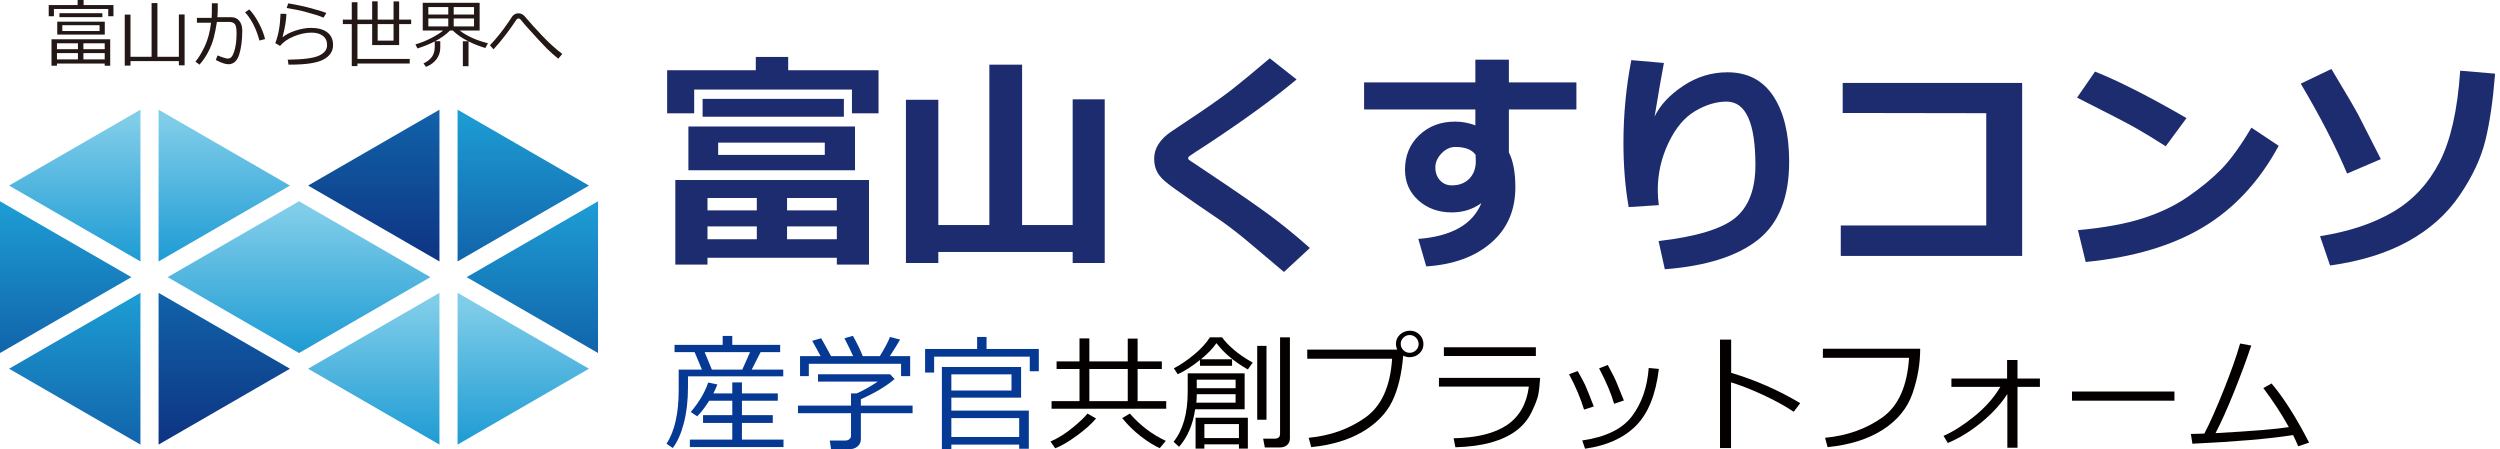 <svg width="473" height="85" viewBox="0 0 473 85" fill="none" xmlns="http://www.w3.org/2000/svg">
<g clip-path="url(#clip0_0_3)">
<path d="M1.714 35.111L26.572 20.755V49.466L1.714 35.111Z" fill="url(#paint0_linear_0_3)"/>
<path d="M30.001 20.755L54.859 35.111L30.001 49.466V20.755Z" fill="url(#paint1_linear_0_3)"/>
<path d="M1.714 69.762L26.572 55.406V84.117L1.714 69.762Z" fill="url(#paint2_linear_0_3)"/>
<path d="M30.001 55.406L54.859 69.762L30.001 84.117V55.406Z" fill="url(#paint3_linear_0_3)"/>
<path d="M0 38.081V66.792L24.858 52.436L0 38.081Z" fill="url(#paint4_linear_0_3)"/>
<path d="M58.287 35.111L83.145 20.755V49.466L58.287 35.111Z" fill="url(#paint5_linear_0_3)"/>
<path d="M86.574 20.755L111.432 35.111L86.574 49.466V20.755Z" fill="url(#paint6_linear_0_3)"/>
<path d="M56.573 38.081L31.715 52.436L56.573 66.792L81.431 52.436L56.573 38.081Z" fill="url(#paint7_linear_0_3)"/>
<path d="M58.287 69.762L83.145 55.406V84.117L58.287 69.762Z" fill="url(#paint8_linear_0_3)"/>
<path d="M86.574 55.406L111.432 69.762L86.574 84.117V55.406Z" fill="url(#paint9_linear_0_3)"/>
<path d="M88.288 52.436L113.146 38.081V66.791L88.288 52.436Z" fill="url(#paint10_linear_0_3)"/>
<path d="M166.22 21.439H161.189V16.944H131.341V21.439H126.223V13.288H142.996V10.773H149.125V13.288H166.22L166.22 21.439ZM158.328 48.77H133.857V50.06H127.772V34.06H164.414V50.06H158.328V48.77ZM161.769 32.212H130.244V23.933H161.769V32.212ZM159.662 22.083H132.932V18.707H159.662V22.083ZM143.19 37.459H133.857V39.803H143.19V37.459ZM133.857 45.265H143.19V42.835H133.857V45.265ZM156.049 29.309V26.986H135.879V29.309H156.049ZM158.328 39.803V37.459H148.91V39.803H158.328ZM148.91 45.265H158.328V42.835H148.91V45.265Z" fill="#1D2C6F"/>
<path d="M177.531 49.759H171.403V18.879H177.531V42.576H187.187V12.234H193.38V42.576H202.949V18.793H209.013V49.759H202.949V47.673H177.531V49.759Z" fill="#1D2C6F"/>
<path d="M247.827 46.92L242.925 51.458L236.71 46.211C234.818 44.605 232.997 43.179 231.248 41.932L226.302 38.556C223.134 36.376 221.17 34.957 220.41 34.298C219.651 33.639 219.12 32.972 218.819 32.298C218.518 31.624 218.367 30.864 218.367 30.018C218.367 28.055 219.464 26.334 221.657 24.857C222.432 24.355 224.152 23.205 226.819 21.406C229.485 19.607 231.625 18.076 233.238 16.814C234.85 15.554 237.183 13.625 240.237 11.03L245.312 15.03C241.197 18.485 235.635 22.535 228.625 27.18C228.094 27.51 227.342 27.997 226.367 28.642C225.392 29.287 224.89 29.635 224.862 29.685C224.833 29.735 224.819 29.817 224.819 29.933C224.819 30.09 224.854 30.19 224.926 30.233L228.819 32.835C233.736 36.118 237.463 38.691 240.001 40.556C242.538 42.419 245.148 44.541 247.827 46.92Z" fill="#1D2C6F"/>
<path d="M298.254 20.707H285.481V28.836C286.298 30.441 286.706 32.642 286.706 35.438C286.706 39.796 285.176 43.297 282.115 45.942C279.055 48.587 274.965 50.074 269.848 50.404L268.342 45.2C274.65 44.713 278.628 42.455 280.277 38.427C278.656 39.602 276.793 40.189 274.686 40.189C272.177 40.189 270.073 39.434 268.374 37.921C266.676 36.408 265.826 34.47 265.826 32.105C265.826 29.452 266.726 27.273 268.525 25.567C270.323 23.861 272.585 23.008 275.31 23.008C276.628 23.008 277.904 23.244 279.137 23.718V20.707H258.085V15.589H279.137V11.288H285.481V15.589H298.254V20.707ZM279.223 30.491L279.18 29.287C278.478 28.298 277.201 27.804 275.353 27.804C274.392 27.804 273.521 28.209 272.739 29.018C271.958 29.828 271.568 30.714 271.568 31.674C271.568 32.649 271.858 33.459 272.439 34.105C273.02 34.749 273.768 35.071 274.686 35.071C276.062 35.071 277.162 34.652 277.987 33.813C278.811 32.975 279.223 31.867 279.223 30.491Z" fill="#1D2C6F"/>
<path d="M314.985 50.941L313.801 45.608C320.926 44.777 325.761 43.315 328.306 41.222C330.851 39.129 332.123 35.796 332.123 31.223C332.123 23.223 330.302 19.224 326.66 19.224C324.726 19.224 322.743 19.822 320.715 21.019C318.686 22.216 317.002 24.23 315.661 27.061C314.32 29.893 313.651 32.856 313.651 35.953C313.651 36.871 313.715 37.824 313.845 38.813L308.146 39.179C307.487 35.438 307.156 31.395 307.156 27.051C307.156 21.732 307.652 16.507 308.641 11.374L314.812 11.912C314.382 14.163 313.794 17.546 313.049 22.061C314.067 19.911 315.865 17.977 318.446 16.256C321.027 14.535 323.822 13.676 326.833 13.676C330.646 13.676 333.545 15.188 335.531 18.213C337.517 21.237 338.509 25.373 338.509 30.62C338.509 37.344 336.542 42.262 332.607 45.372C328.671 48.482 322.797 50.34 314.985 50.941Z" fill="#1D2C6F"/>
<path d="M382.593 48.426H348.273V42.662H375.797V21.417L348.638 21.374V15.696H382.593V48.426Z" fill="#1D2C6F"/>
<path d="M413.687 22.342L409.752 27.675C407.63 26.312 405.748 25.166 404.108 24.233C402.465 23.302 398.756 21.381 392.979 18.471L396.376 13.546C400.878 15.339 406.648 18.27 413.687 22.342ZM431.127 27.588C427.486 34.312 422.733 39.437 416.869 42.964C411.006 46.49 403.587 48.69 394.613 49.565L393.151 43.544C398.054 43.1 402.14 42.355 405.408 41.308C408.677 40.262 411.54 38.889 413.999 37.19C416.457 35.491 418.55 33.764 420.279 32.008C422.005 30.251 423.902 27.631 425.966 24.148L431.127 27.588Z" fill="#1D2C6F"/>
<path d="M450.459 30.105L444.072 32.835C441.922 27.731 438.997 22.061 435.299 15.826L441.105 13.052C443.871 17.653 445.567 20.546 446.191 21.729C446.814 22.911 448.237 25.703 450.459 30.105ZM472.07 13.934C471.683 18.908 471.077 23.094 470.253 26.491C469.429 29.89 467.805 33.369 465.383 36.932C462.96 40.494 459.709 43.401 455.631 45.651C451.552 47.902 446.624 49.429 440.847 50.232L438.954 44.684C444.402 43.824 449.004 42.294 452.76 40.093C456.516 37.893 459.447 34.753 461.555 30.674C463.662 26.596 464.967 20.829 465.469 13.374L472.07 13.934Z" fill="#1D2C6F"/>
<path d="M130.168 71.204V73.231C130.168 75.763 129.908 78.03 129.389 80.034C128.869 82.038 128.168 83.614 127.285 84.763L126.102 83.954C127.641 81.618 128.41 78.224 128.41 73.77V69.927H132.805L131.422 66.622H127.625V65.251H136.731V63.563H138.547V65.251H147.606V66.622H143.903L142.227 69.927H148.192V71.204H130.168ZM130.52 84.587V83.169H138.547V80.017H133.016V78.54H138.547V75.821H134.176C133.41 77.04 132.656 78.02 131.914 78.763L130.684 77.954C132.254 76.118 133.356 74.259 133.988 72.376L135.723 72.739C135.512 73.302 135.262 73.864 134.973 74.427H138.547V72.353H140.375V74.427H147.16V75.821H140.375V78.54H146.211V80.017H140.375V83.169H148.238V84.587L130.52 84.587ZM134.68 69.927H140.445L141.91 66.622H133.32L134.68 69.927Z" fill="#053994"/>
<path d="M160.719 84.985H157.238L156.992 83.345H159.957C160.254 83.345 160.504 83.259 160.707 83.087C160.91 82.915 161.012 82.712 161.012 82.478V78.177H150.981V76.735H161.012V74.427H162.09C163.238 73.935 164.567 73.192 166.074 72.2H154.766V70.806H168.406L169.262 71.708C167.684 73.067 165.555 74.341 162.875 75.528V76.735H172.66V78.177H162.875V83.122C162.875 83.661 162.67 84.106 162.26 84.458C161.85 84.81 161.336 84.985 160.719 84.985ZM155.258 67.384C154.57 66.095 154.039 65.13 153.664 64.489L155.363 63.997C155.817 64.778 156.442 65.907 157.238 67.384H161.41C161.145 66.751 160.598 65.622 159.77 63.997L161.375 63.54C162.156 64.946 162.778 66.228 163.238 67.384H166.461C167.391 65.884 168.031 64.673 168.383 63.751L170.293 64.243C169.785 65.149 169.137 66.196 168.348 67.384H172.203V71.169H170.481V68.825H153.031V71.169H151.367V67.384H155.258Z" fill="#053994"/>
<path d="M194.832 70.243V67.478H176.738V70.489H175.028V66.024H184.871V63.751H186.653V66.024H196.543V70.243L194.832 70.243ZM192.828 84.903V84.118H179.996V84.95H178.203V69.435H193.192V75.235H179.996V77.685H194.656V84.903H192.828ZM191.375 70.829H179.996V73.888H191.375V70.829ZM192.828 79.103H179.996V82.677H192.828V79.103Z" fill="#053994"/>
<path d="M199.637 84.81L198.758 83.532C200.18 82.915 201.574 82.044 202.942 80.919C204.309 79.794 205.246 78.903 205.754 78.247L207.371 79.173C206.559 80.165 205.346 81.251 203.733 82.431C202.119 83.61 200.754 84.403 199.637 84.81ZM198.957 77.333V75.892H204.242V69.821H199.906V68.38H204.242V64.02H206.106V68.38H213.371V64.067H215.235V68.38H219.817V69.821H215.235V75.892H220.649V77.333H198.957ZM206.106 75.892H213.371V69.821H206.106V75.892ZM219.418 84.786C218.387 84.333 217.219 83.608 215.914 82.612C214.61 81.616 213.41 80.446 212.317 79.103L213.77 78.247C215.684 80.458 217.949 82.181 220.567 83.415L219.418 84.786Z" fill="#040000"/>
<path d="M226.121 77.439C225.699 80.337 224.684 82.704 223.074 84.54L222.043 83.579C223.824 81.36 224.715 78.204 224.715 74.11V70.63H235.485V77.439L226.121 77.439ZM227.035 69.212V68.11C225.574 69.29 224.172 70.189 222.828 70.806L222.09 69.681C223.348 69.032 224.625 68.169 225.922 67.091C227.219 66.013 228.219 64.923 228.922 63.821H231.231C231.629 64.446 232.326 65.194 233.322 66.065C234.319 66.936 235.547 67.782 237.008 68.603L236.094 69.903C233.57 68.474 231.59 66.814 230.153 64.923C229.488 65.892 228.512 66.907 227.223 67.97H233.106V69.212L227.035 69.212ZM234.406 84.071H227.867V84.88H226.203V79.032H236.094V84.88H234.406V84.071ZM226.344 76.185H233.774V74.579H226.426V74.649C226.426 75.259 226.399 75.77 226.344 76.185ZM233.774 73.442V71.837H226.426V73.442H233.774ZM227.867 82.876H234.406V80.228H227.867V82.876ZM237.863 79.419V65.439H239.621V79.419H237.863ZM242.164 84.657H239.305L238.988 82.993H241.168C241.848 82.993 242.188 82.685 242.188 82.067V63.821H244.051V82.946C244.051 83.478 243.873 83.895 243.518 84.2C243.162 84.505 242.711 84.657 242.164 84.657Z" fill="#040000"/>
<path d="M265.485 67.29C265.195 70.845 264.487 73.755 263.358 76.02C262.229 78.286 260.36 80.185 257.75 81.716C255.141 83.247 251.918 84.208 248.082 84.599L247.602 82.829C251.688 82.439 255.256 81.165 258.307 79.009C261.358 76.853 263.051 73.142 263.387 67.876H247.332V66.142H264.36C264.203 65.821 264.121 65.458 264.113 65.052C264.113 64.364 264.365 63.782 264.869 63.306C265.373 62.829 266 62.583 266.75 62.567C267.453 62.567 268.053 62.806 268.549 63.282C269.045 63.759 269.301 64.36 269.317 65.087C269.317 65.782 269.067 66.368 268.567 66.845C268.067 67.321 267.461 67.567 266.75 67.583C266.281 67.583 265.86 67.485 265.485 67.29ZM266.703 66.751C267.156 66.751 267.553 66.591 267.893 66.27C268.233 65.95 268.403 65.56 268.403 65.099C268.403 64.63 268.237 64.228 267.904 63.892C267.572 63.556 267.172 63.388 266.703 63.388C266.25 63.388 265.856 63.554 265.52 63.886C265.184 64.218 265.016 64.61 265.016 65.064C265.016 65.517 265.182 65.911 265.514 66.247C265.846 66.583 266.242 66.751 266.703 66.751Z" fill="#040000"/>
<path d="M291.395 71.497C291.309 72.903 291.184 73.993 291.02 74.767C290.856 75.54 290.436 76.62 289.76 78.007C289.084 79.394 288.11 80.561 286.836 81.511C285.563 82.46 283.977 83.198 282.078 83.726C280.18 84.253 277.942 84.552 275.363 84.622L275.024 82.923C279.469 82.821 282.85 81.976 285.166 80.386C287.483 78.796 288.848 76.384 289.262 73.149H272.246V71.497L291.395 71.497ZM290.586 67.349H273.184V65.708H290.586V67.349Z" fill="#040000"/>
<path d="M301.543 76.899L299.703 77.497C299.039 75.325 298.094 73.095 296.867 70.806L298.496 70.196C299.168 71.368 299.645 72.263 299.926 72.88C300.207 73.497 300.746 74.837 301.543 76.899ZM313.86 69.798C313.274 74.673 311.819 78.267 309.494 80.579C307.17 82.892 303.969 84.329 299.891 84.892L299.364 83.333C303.817 82.692 306.957 81.157 308.785 78.728C310.614 76.298 311.664 73.263 311.938 69.622L313.86 69.798ZM307.239 75.774L305.387 76.395C304.848 74.489 303.903 72.255 302.551 69.692L304.192 69.048C305.074 70.681 305.625 71.78 305.844 72.347C306.063 72.913 306.528 74.056 307.239 75.774Z" fill="#040000"/>
<path d="M340.602 76.278L339.371 77.907C337.746 76.821 335.805 75.755 333.547 74.708C331.289 73.661 329.278 72.872 327.512 72.341V84.774H325.426V64.255H327.535V70.536C332.168 71.927 336.524 73.841 340.602 76.278Z" fill="#040000"/>
<path d="M363.301 65.978C363.301 68.814 362.817 71.63 361.848 74.427C360.879 77.224 359.012 79.513 356.246 81.294C353.481 83.075 349.992 84.177 345.781 84.599L345.301 82.829C349.449 82.439 353.051 81.163 356.106 79.003C359.16 76.843 360.856 73.075 361.192 67.7H344.891V65.978L363.301 65.978Z" fill="#040000"/>
<path d="M379.789 74.556C378.524 76.493 376.867 78.296 374.82 79.964C372.774 81.632 370.676 82.915 368.528 83.814L367.719 82.466C369.516 81.685 371.455 80.454 373.537 78.774C375.619 77.095 377.262 75.235 378.465 73.196H369.207V71.614H379.742V68.11H381.711V71.614H385.953V73.196H381.711V84.716H379.789V74.556Z" fill="#040000"/>
<path d="M411.406 75.81H392.024V74.075H411.406V75.81Z" fill="#040000"/>
<path d="M433.848 82.314C429.41 83.017 423.063 83.564 414.805 83.954L414.512 82.103C415.199 82.095 416.051 82.071 417.067 82.032C418.137 79.978 419.369 77.198 420.764 73.694C422.158 70.19 423.18 67.29 423.828 64.993L425.938 65.38C425.055 68.028 423.967 70.958 422.674 74.169C421.381 77.38 420.215 79.974 419.176 81.95C425.981 81.575 430.606 81.196 433.051 80.814C431.731 78.423 430.121 75.958 428.223 73.419L429.781 72.552C432.078 75.27 434.445 79.001 436.883 83.743L434.82 84.435C434.516 83.7 434.192 82.993 433.848 82.314Z" fill="#040000"/>
<path d="M20.481 3.072V1.697H10.201V3.072H9.216V0.958H14.691V0H15.82V0.958H21.466V3.072H20.481ZM19.81 12.024H10.777V12.435H9.743V7.432H20.851V12.435H19.81V12.024ZM14.746 8.191H10.777V9.307H14.746V8.191ZM10.777 11.237H14.746V10.047H10.777V11.237ZM10.831 6.543V4.1H19.824V6.543H10.831ZM11.242 3.244V2.498H19.365V3.244H11.242ZM18.839 4.77H11.789V5.871H18.839V4.77ZM19.81 9.307V8.191H15.78V9.307H19.81ZM15.78 11.237H19.81V10.047H15.78V11.237Z" fill="#231815"/>
<path d="M23.602 12.414V2.765H24.69V10.744H28.68V0.582H29.782V10.744H33.84V2.737H34.928V12.359H33.84V11.559H24.69V12.414H23.602Z" fill="#231815"/>
<path d="M41.197 1.854C41.197 2.266 41.175 2.732 41.129 3.258H43.757C44.404 3.258 44.912 3.488 45.279 3.952C45.647 4.415 45.833 5.021 45.837 5.77C45.833 7.612 45.636 9.137 45.249 10.344C44.861 11.551 44.181 12.154 43.209 12.154C42.643 12.154 41.85 11.885 40.828 11.347L41.17 10.477C41.407 10.592 41.747 10.722 42.19 10.867C42.632 11.014 42.936 11.087 43.1 11.087C43.465 11.087 43.758 10.896 43.979 10.516C44.2 10.135 44.385 9.578 44.533 8.849C44.682 8.119 44.756 7.247 44.756 6.234C44.756 5.331 44.635 4.758 44.393 4.517C44.152 4.275 43.827 4.154 43.422 4.154H41.04C40.857 5.317 40.659 6.314 40.444 7.145C40.23 7.975 39.891 8.847 39.428 9.759C38.965 10.672 38.405 11.495 37.748 12.229L36.974 11.668C37.572 10.966 38.164 9.988 38.751 8.736C39.337 7.483 39.73 6.004 39.931 4.297H37.255V3.381H40.041C40.072 3.061 40.089 2.142 40.089 0.623H41.197L41.197 1.854ZM50.149 7.391L49.088 7.672C48.463 5.386 47.555 3.606 46.364 2.334L47.165 1.786C47.795 2.43 48.396 3.291 48.968 4.369C49.541 5.449 49.934 6.455 50.149 7.391Z" fill="#231815"/>
<path d="M54.584 12.229L54.441 11.292C57.369 11.256 59.343 10.999 60.361 10.521C61.378 10.045 61.886 9.381 61.886 8.527C61.886 7.774 61.621 7.193 61.089 6.785C60.558 6.377 59.843 6.173 58.944 6.173C57.867 6.173 56.755 6.408 55.607 6.881C54.46 7.354 53.585 7.955 52.983 8.685L52.086 8.164C52.679 6.641 53.01 4.785 53.078 2.6L54.187 2.628C54.155 3.859 53.909 5.336 53.448 7.056C54.073 6.54 54.903 6.115 55.936 5.779C56.969 5.443 57.933 5.276 58.827 5.276C60.151 5.276 61.179 5.555 61.914 6.111C62.649 6.668 63.016 7.473 63.016 8.527C63.016 9.695 62.417 10.604 61.219 11.254C60.022 11.904 57.912 12.229 54.892 12.229H54.584ZM61.743 2.443L61.209 3.34C60.876 3.185 60.375 3.003 59.707 2.795C59.038 2.588 58.338 2.387 57.606 2.193C56.873 1.999 55.748 1.77 54.228 1.506L54.536 0.637C56.197 0.914 57.689 1.236 59.012 1.602C60.335 1.967 61.245 2.246 61.743 2.443Z" fill="#231815"/>
<path d="M67.629 11.148H77.518V12.018H67.629V12.504H66.554V4.558H64.864V3.709H66.554V0.424H67.629V3.709H70.414V0.253H71.454V3.709H74.459V0.267H75.519V3.709H77.792V4.558H75.519V8.527H70.414V4.558H67.629V11.148ZM74.459 4.558H71.454V7.686H74.459V4.558Z" fill="#231815"/>
<path d="M80.597 12.654L80.125 11.997C80.782 11.7 81.301 11.303 81.682 10.807C82.063 10.309 82.254 9.654 82.254 8.842V7.836C81.332 8.314 80.241 8.76 78.982 9.17L78.606 8.396C79.628 8.105 80.635 7.7 81.628 7.182C82.62 6.664 83.353 6.197 83.828 5.783H79.982V0.533H90.747V5.783H86.983C88.383 6.846 90.163 7.646 92.321 8.186L91.822 9.082C90.726 8.758 89.668 8.34 88.646 7.829V12.531H87.572V7.809H88.598C87.37 7.184 86.399 6.508 85.682 5.783H85.128C84.421 6.508 83.488 7.179 82.329 7.795H83.301V9.014C83.301 9.825 83.067 10.549 82.599 11.183C82.132 11.816 81.464 12.307 80.597 12.654ZM84.813 2.751V1.334H81.042V2.751H84.813ZM84.813 4.996V3.49H81.042V4.996H84.813ZM85.84 1.334V2.751H89.686V1.334H85.84ZM85.84 3.49V4.996H89.686V3.49H85.84Z" fill="#231815"/>
<path d="M106.385 10.197L105.625 11.107C104.868 10.505 104.138 9.854 103.435 9.153C102.733 8.453 101.414 7.025 99.48 4.873L98.439 3.634C98.357 3.543 98.252 3.497 98.124 3.497C97.96 3.497 97.825 3.563 97.72 3.695C97.173 4.539 96.51 5.477 95.733 6.505C94.955 7.533 94.169 8.475 93.375 9.328L92.691 8.568C93.895 7.322 95.106 5.801 96.324 4.004C96.612 3.538 96.82 3.225 96.947 3.062C97.075 2.9 97.237 2.77 97.433 2.669C97.629 2.568 97.853 2.518 98.104 2.518C98.555 2.518 98.957 2.719 99.308 3.121C100.194 4.184 101.3 5.411 102.628 6.803C103.955 8.194 105.208 9.326 106.385 10.197Z" fill="#231815"/>
</g>
<defs>
<linearGradient id="paint0_linear_0_3" x1="14.143" y1="49.7" x2="14.143" y2="22.603" gradientUnits="userSpaceOnUse">
<stop stop-color="#1D9BD3"/>
<stop offset="1" stop-color="#80CDE9"/>
</linearGradient>
<linearGradient id="paint1_linear_0_3" x1="42.43" y1="49.7" x2="42.43" y2="22.603" gradientUnits="userSpaceOnUse">
<stop stop-color="#1D9BD3"/>
<stop offset="1" stop-color="#80CDE9"/>
</linearGradient>
<linearGradient id="paint2_linear_0_3" x1="14.143" y1="84.493" x2="14.143" y2="56.828" gradientUnits="userSpaceOnUse">
<stop stop-color="#1163AA"/>
<stop offset="1" stop-color="#1D9BD3"/>
</linearGradient>
<linearGradient id="paint3_linear_0_3" x1="42.43" y1="84.117" x2="42.43" y2="55.406" gradientUnits="userSpaceOnUse">
<stop stop-color="#0E3382"/>
<stop offset="1" stop-color="#1163AA"/>
</linearGradient>
<linearGradient id="paint4_linear_0_3" x1="12.429" y1="67.167" x2="12.429" y2="39.503" gradientUnits="userSpaceOnUse">
<stop stop-color="#1163AA"/>
<stop offset="1" stop-color="#1D9BD3"/>
</linearGradient>
<linearGradient id="paint5_linear_0_3" x1="70.716" y1="49.466" x2="70.716" y2="20.755" gradientUnits="userSpaceOnUse">
<stop stop-color="#0E3382"/>
<stop offset="1" stop-color="#1163AA"/>
</linearGradient>
<linearGradient id="paint6_linear_0_3" x1="99.003" y1="49.842" x2="99.003" y2="22.177" gradientUnits="userSpaceOnUse">
<stop stop-color="#1163AA"/>
<stop offset="1" stop-color="#1D9BD3"/>
</linearGradient>
<linearGradient id="paint7_linear_0_3" x1="56.573" y1="67.025" x2="56.573" y2="39.928" gradientUnits="userSpaceOnUse">
<stop stop-color="#1D9BD3"/>
<stop offset="1" stop-color="#80CDE9"/>
</linearGradient>
<linearGradient id="paint8_linear_0_3" x1="70.716" y1="84.351" x2="70.716" y2="57.254" gradientUnits="userSpaceOnUse">
<stop stop-color="#1D9BD3"/>
<stop offset="1" stop-color="#80CDE9"/>
</linearGradient>
<linearGradient id="paint9_linear_0_3" x1="99.003" y1="84.351" x2="99.003" y2="57.254" gradientUnits="userSpaceOnUse">
<stop stop-color="#1D9BD3"/>
<stop offset="1" stop-color="#80CDE9"/>
</linearGradient>
<linearGradient id="paint10_linear_0_3" x1="100.717" y1="67.167" x2="100.717" y2="39.503" gradientUnits="userSpaceOnUse">
<stop stop-color="#1163AA"/>
<stop offset="1" stop-color="#1D9BD3"/>
</linearGradient>
<clipPath id="clip0_0_3">
<rect width="472.07" height="84.985" fill="white"/>
</clipPath>
</defs>
</svg>
